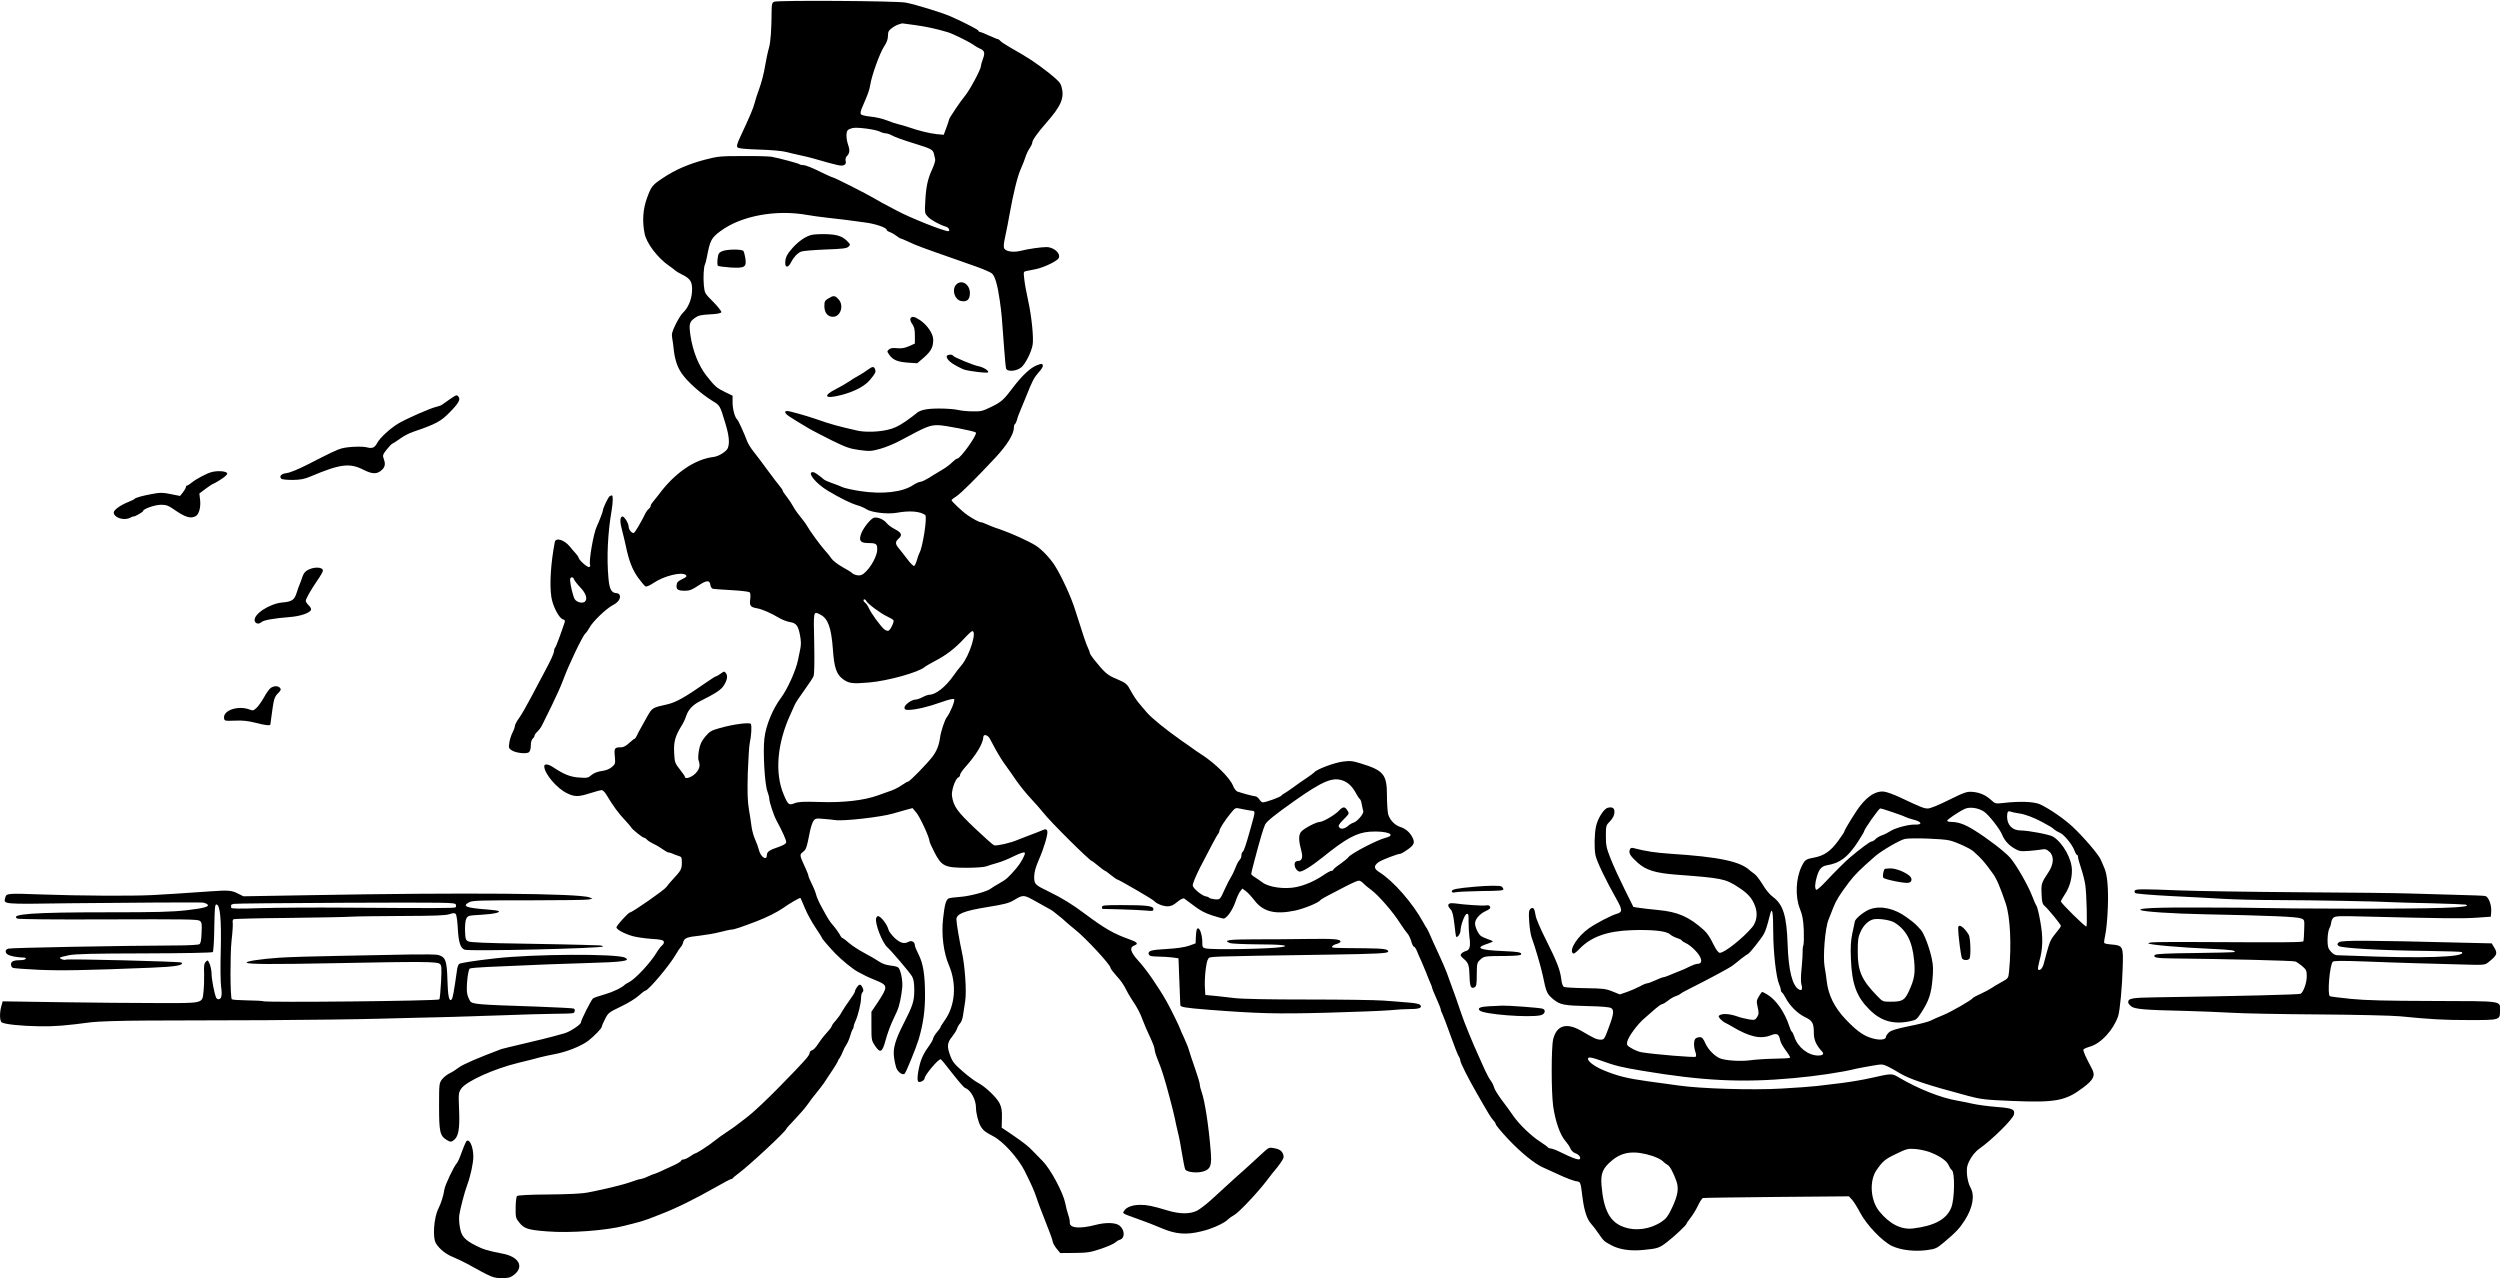 <?xml version="1.0" standalone="no"?>
<!DOCTYPE svg PUBLIC "-//W3C//DTD SVG 20010904//EN"
 "http://www.w3.org/TR/2001/REC-SVG-20010904/DTD/svg10.dtd">
<svg version="1.0" xmlns="http://www.w3.org/2000/svg"
 width="2044pt" height="1045pt" viewBox="0 0 2044 1045"
 preserveAspectRatio="xMidYMid meet">
<g transform="translate(0,1045) scale(0.1,-0.1)"
fill="#000000" stroke="none">
<path d="M6330 10436 c-16 -7 -20 -19 -21 -60 -1 -170 -8 -269 -22 -317 -9
-30 -23 -98 -32 -150 -8 -53 -29 -134 -46 -180 -17 -46 -35 -102 -40 -124 -9
-38 -42 -115 -116 -273 -26 -55 -32 -77 -23 -87 8 -9 57 -14 178 -18 100 -3
189 -11 222 -20 30 -8 82 -20 115 -27 33 -7 83 -19 110 -27 203 -59 226 -63
247 -52 13 7 16 17 12 33 -3 13 0 29 8 37 25 25 28 49 13 92 -18 52 -19 111
-2 124 6 6 24 13 38 16 36 9 185 -11 220 -28 15 -8 38 -15 49 -15 12 0 34 -7
48 -15 32 -17 83 -36 209 -75 117 -36 131 -45 139 -78 3 -15 8 -35 10 -44 3
-10 -8 -46 -24 -81 -37 -79 -51 -144 -57 -266 -5 -93 -5 -95 22 -124 26 -27
96 -65 151 -82 20 -6 32 -35 15 -35 -41 1 -311 109 -423 169 -52 28 -104 56
-115 61 -11 6 -40 22 -65 37 -69 41 -331 173 -342 173 -6 0 -55 23 -111 50
-55 28 -113 50 -127 50 -15 0 -30 3 -33 7 -7 7 -167 50 -227 61 -19 4 -125 7
-235 6 -191 0 -205 -2 -317 -31 -133 -36 -239 -82 -336 -147 -89 -59 -97 -69
-132 -165 -33 -89 -40 -188 -20 -289 15 -80 106 -200 200 -265 25 -17 47 -34
51 -39 3 -4 30 -20 60 -35 67 -34 81 -60 77 -138 -4 -66 -33 -134 -74 -172
-14 -12 -40 -55 -60 -95 -30 -62 -34 -79 -28 -113 4 -22 8 -53 10 -70 9 -98
29 -162 69 -220 48 -68 152 -161 244 -219 69 -42 67 -39 110 -182 32 -103 38
-164 22 -207 -11 -28 -74 -68 -116 -73 -154 -18 -319 -131 -450 -309 -17 -22
-38 -49 -47 -59 -10 -11 -18 -25 -18 -32 0 -6 -7 -18 -16 -25 -9 -7 -20 -22
-26 -34 -28 -60 -86 -159 -95 -162 -16 -6 -43 26 -43 50 0 30 -38 89 -53 84
-19 -6 -19 -47 -1 -112 9 -33 22 -89 30 -125 25 -122 53 -196 101 -263 27 -37
54 -69 62 -72 8 -3 37 10 65 29 85 58 234 94 264 64 10 -10 4 -17 -30 -33 -34
-16 -44 -26 -46 -49 -4 -36 10 -46 69 -46 37 0 57 8 107 41 68 46 95 48 100 7
2 -15 11 -29 20 -32 9 -2 78 -7 152 -11 74 -4 141 -12 148 -17 8 -7 10 -25 6
-57 -7 -54 1 -65 58 -75 42 -8 108 -37 178 -78 25 -15 64 -30 88 -34 53 -8 69
-30 84 -113 8 -44 9 -74 0 -113 -6 -29 -13 -66 -17 -83 -17 -86 -86 -238 -139
-310 -68 -91 -124 -226 -136 -331 -13 -105 2 -373 24 -433 9 -24 16 -52 16
-63 0 -25 36 -134 58 -175 53 -98 83 -166 80 -181 -2 -11 -25 -24 -65 -38 -71
-23 -93 -39 -93 -65 0 -51 -52 -16 -66 45 -3 15 -16 51 -29 80 -13 28 -26 76
-30 106 -4 30 -13 95 -22 144 -11 69 -13 136 -9 294 4 113 11 223 16 246 13
59 18 143 9 157 -9 15 -149 -3 -258 -35 -65 -18 -79 -27 -114 -68 -31 -37 -43
-62 -52 -111 -6 -34 -8 -72 -4 -82 17 -43 9 -74 -26 -110 -33 -32 -85 -49 -85
-26 0 4 -19 32 -42 61 -40 51 -42 56 -46 136 -5 89 9 138 63 224 12 19 28 53
35 75 16 51 53 91 110 120 135 68 174 94 197 129 28 43 35 79 19 101 -13 18
-14 18 -44 -3 -16 -12 -34 -22 -39 -22 -4 0 -37 -21 -73 -46 -180 -126 -254
-167 -325 -183 -121 -27 -122 -27 -163 -99 -20 -37 -45 -80 -54 -97 -10 -16
-23 -42 -30 -58 -7 -15 -16 -27 -19 -27 -4 0 -24 -16 -45 -35 -24 -23 -47 -35
-65 -35 -54 0 -59 -6 -52 -74 5 -60 4 -63 -25 -88 -20 -16 -48 -28 -83 -32
-34 -5 -63 -16 -83 -33 -28 -24 -36 -25 -103 -20 -72 5 -123 26 -212 85 -39
26 -71 29 -71 7 0 -59 102 -181 187 -221 61 -30 92 -30 189 1 43 14 86 25 94
25 9 0 27 -18 40 -41 56 -93 96 -147 145 -199 28 -30 54 -60 56 -65 6 -15 94
-85 106 -85 6 0 16 -7 23 -15 7 -9 32 -24 54 -35 23 -10 56 -30 75 -44 19 -14
41 -26 48 -26 7 0 21 -4 31 -9 9 -5 31 -13 47 -18 28 -8 30 -12 30 -58 -1 -52
-7 -63 -75 -136 -19 -20 -43 -49 -53 -63 -17 -24 -278 -206 -296 -206 -13 0
-111 -108 -111 -122 0 -17 62 -51 130 -71 30 -9 99 -19 153 -23 76 -4 100 -10
104 -22 4 -9 -2 -22 -13 -31 -11 -9 -32 -36 -46 -60 -49 -82 -173 -215 -224
-241 -16 -8 -31 -17 -34 -20 -25 -26 -102 -62 -166 -80 -44 -12 -86 -27 -95
-33 -15 -11 -99 -178 -99 -196 0 -18 -93 -79 -137 -90 -27 -7 -70 -19 -98 -27
-27 -8 -129 -32 -225 -55 -96 -23 -182 -43 -190 -46 -191 -72 -315 -125 -350
-152 -19 -15 -52 -36 -73 -46 -21 -10 -49 -32 -63 -50 -23 -31 -24 -36 -24
-219 0 -210 7 -242 62 -276 28 -17 35 -18 53 -6 43 28 55 88 49 246 -6 141 -5
146 17 179 42 61 269 163 467 211 70 17 150 37 177 45 28 7 79 19 115 25 102
19 219 65 279 110 46 35 111 102 111 114 0 6 12 35 27 64 25 50 31 55 129 102
57 27 123 67 147 90 24 22 48 40 53 40 24 0 197 205 249 295 16 28 35 56 42
63 7 7 16 24 19 38 9 34 29 43 136 54 51 6 127 19 168 30 41 11 84 20 95 20
18 0 85 23 200 67 81 31 171 76 215 107 56 40 141 89 145 84 1 -1 18 -39 36
-83 18 -44 57 -115 86 -158 29 -43 53 -81 53 -85 0 -6 57 -72 107 -125 54 -56
148 -133 188 -153 28 -14 57 -29 65 -34 8 -4 46 -21 85 -37 97 -40 97 -49 6
-187 l-46 -68 0 -117 c0 -111 1 -119 28 -159 43 -66 61 -58 87 40 12 46 36
112 52 148 17 36 37 80 45 98 16 36 32 110 40 187 6 54 -13 149 -33 165 -6 6
-36 13 -65 16 -36 4 -68 16 -94 34 -22 15 -75 46 -119 69 -43 23 -99 59 -124
81 -24 22 -49 40 -53 40 -5 0 -16 14 -24 31 -9 16 -31 47 -48 67 -37 43 -42
51 -97 152 -23 41 -44 89 -47 105 -4 17 -19 56 -35 87 -15 31 -28 61 -28 67 0
6 -11 35 -25 65 -49 107 -49 107 -19 131 26 21 30 33 57 170 7 33 19 70 28 83
15 21 22 22 80 17 35 -3 80 -7 99 -10 69 -10 369 24 470 53 19 6 63 18 98 28
l63 17 32 -38 c30 -36 107 -203 107 -233 0 -7 19 -49 42 -94 58 -111 84 -123
263 -123 73 0 143 5 160 12 17 6 57 19 90 28 33 9 90 32 127 51 63 31 98 42
98 29 0 -20 -36 -84 -66 -119 -70 -82 -85 -95 -141 -127 -32 -18 -65 -38 -73
-45 -27 -23 -172 -62 -250 -67 -41 -3 -83 -8 -92 -12 -23 -9 -35 -52 -47 -166
-15 -131 4 -280 48 -381 65 -153 52 -330 -35 -451 -19 -26 -34 -51 -34 -55 0
-4 -13 -23 -30 -42 -16 -19 -29 -42 -30 -50 0 -9 -19 -41 -42 -73 -24 -31 -51
-83 -60 -114 -24 -79 -33 -159 -19 -167 14 -9 51 11 51 28 0 25 110 156 131
156 4 0 47 -52 95 -115 49 -63 96 -117 104 -120 46 -14 90 -95 90 -162 0 -45
20 -122 39 -153 21 -34 36 -45 102 -80 81 -42 202 -176 256 -282 57 -114 80
-166 97 -218 8 -25 28 -81 46 -125 73 -185 82 -211 87 -235 2 -14 17 -41 33
-60 l29 -35 118 1 c104 1 129 5 213 33 52 18 104 40 115 50 11 10 30 22 42 25
43 13 40 81 -4 116 -32 25 -113 27 -196 5 -131 -34 -215 -26 -210 21 1 10 -4
37 -12 59 -8 22 -19 65 -25 97 -17 87 -120 279 -184 344 -23 23 -59 60 -81 83
-41 43 -68 64 -187 146 l-68 45 2 78 c2 59 -3 87 -18 119 -22 48 -119 140
-179 171 -22 11 -77 52 -122 91 -68 59 -85 80 -102 126 -30 79 -27 109 13 158
18 23 37 53 41 66 4 14 15 33 25 44 10 10 21 40 24 65 4 26 12 79 18 118 12
78 -2 287 -27 399 -20 90 -45 238 -45 268 0 45 63 70 254 101 137 22 175 32
214 55 76 47 82 46 169 -2 43 -24 94 -53 113 -63 19 -10 37 -21 40 -24 3 -3
21 -17 40 -32 19 -14 49 -39 65 -55 17 -15 51 -44 75 -63 87 -69 290 -288 290
-313 0 -7 22 -36 49 -66 28 -29 59 -73 71 -98 12 -25 35 -66 53 -93 49 -73 68
-110 92 -175 12 -33 39 -94 59 -136 20 -42 36 -85 36 -96 0 -11 9 -45 21 -74
32 -81 35 -90 52 -144 21 -63 86 -310 93 -350 3 -16 13 -64 23 -105 11 -41 27
-124 36 -185 10 -60 21 -117 26 -126 12 -24 103 -33 153 -15 55 19 65 49 55
167 -17 209 -48 406 -73 478 -9 24 -16 53 -16 65 0 11 -19 73 -41 136 -22 63
-44 129 -48 145 -4 17 -22 61 -39 98 -18 38 -32 71 -32 73 0 8 -86 183 -113
229 -69 121 -166 261 -227 327 -69 76 -78 112 -33 129 34 13 21 27 -45 50
-126 45 -198 86 -363 209 -100 75 -187 129 -289 178 -121 59 -124 62 -124 126
1 38 12 76 38 137 42 94 77 214 69 235 -7 18 -14 18 -55 0 -18 -8 -60 -24 -93
-36 -33 -12 -76 -29 -95 -37 -56 -25 -173 -51 -192 -44 -9 3 -80 66 -157 139
-145 138 -174 178 -187 263 -7 43 27 143 52 153 8 3 14 12 14 21 0 8 17 34 38
58 93 103 150 198 152 250 0 27 34 20 52 -10 9 -16 32 -58 51 -95 20 -37 55
-93 79 -125 23 -32 64 -89 90 -128 27 -38 79 -104 118 -145 38 -41 84 -93 101
-115 56 -73 381 -395 397 -395 3 0 27 -18 53 -40 26 -22 51 -40 54 -40 4 0 26
-16 49 -35 24 -19 46 -35 50 -35 11 0 290 -162 301 -175 19 -23 74 -45 111
-45 28 0 48 9 80 36 27 22 49 32 56 28 7 -5 43 -32 81 -60 48 -37 90 -60 147
-78 43 -14 86 -26 94 -26 25 0 73 67 96 134 12 36 30 76 40 88 l18 23 29 -21
c15 -11 47 -46 71 -77 70 -91 167 -116 330 -82 72 15 195 65 206 84 4 5 32 23
64 39 31 16 97 50 146 76 48 25 96 46 106 46 9 0 25 -9 36 -21 10 -11 40 -37
67 -56 57 -42 176 -178 234 -270 23 -36 51 -75 62 -87 10 -11 24 -40 30 -63 7
-24 16 -43 22 -43 5 0 17 -17 25 -37 8 -21 23 -56 34 -78 10 -22 28 -65 40
-95 11 -30 27 -69 35 -87 8 -17 15 -35 15 -41 0 -5 16 -44 35 -86 19 -43 35
-82 35 -89 0 -7 6 -24 14 -38 7 -15 37 -93 66 -175 29 -82 59 -158 66 -169 8
-11 14 -27 14 -36 0 -17 62 -140 130 -259 103 -180 123 -213 141 -231 10 -10
19 -25 19 -31 0 -7 45 -61 101 -121 100 -106 212 -198 279 -229 19 -9 80 -37
136 -62 55 -26 117 -49 137 -53 42 -6 39 0 56 -134 14 -108 36 -176 70 -214
15 -16 42 -52 61 -80 43 -62 45 -64 105 -96 66 -36 159 -49 265 -38 113 11
126 15 190 64 62 48 160 140 160 151 0 4 15 25 33 48 18 23 45 67 60 99 15 32
33 59 40 62 6 2 278 6 603 9 l591 5 25 -27 c14 -15 44 -63 67 -107 54 -101
180 -233 260 -272 73 -34 183 -47 284 -34 73 10 81 13 145 67 95 80 124 111
167 178 66 104 83 204 45 269 -12 20 -23 62 -27 99 -4 53 -2 72 15 109 22 46
52 84 88 109 103 73 271 239 280 277 11 43 -11 53 -144 63 -66 5 -153 17 -194
26 -40 9 -95 20 -123 25 -137 23 -320 96 -480 190 -57 34 -56 34 -230 -5 -66
-15 -174 -33 -240 -41 -66 -8 -156 -19 -200 -24 -44 -5 -174 -15 -290 -21
-235 -14 -660 -1 -840 25 -55 7 -170 23 -255 35 -168 23 -249 44 -362 91 -81
34 -139 82 -121 100 7 7 35 2 99 -21 123 -44 166 -55 339 -84 495 -83 818 -99
1235 -61 191 17 405 49 515 77 22 5 80 16 128 24 86 15 89 15 135 -7 26 -13
66 -35 89 -50 81 -50 223 -98 565 -189 106 -28 138 -32 355 -41 360 -15 441 0
584 108 89 67 104 100 71 159 -48 89 -73 145 -67 154 3 5 28 16 56 24 88 26
188 135 227 247 15 45 33 235 38 410 5 161 1 169 -91 177 -31 2 -58 8 -60 12
-3 5 1 37 9 72 8 34 17 133 20 218 6 158 -4 269 -29 325 -8 17 -20 46 -28 65
-17 42 -137 182 -229 269 -71 67 -193 150 -268 185 -48 22 -165 27 -301 11
-64 -7 -66 -6 -100 25 -44 40 -92 61 -153 66 -45 3 -63 -3 -191 -66 -88 -44
-153 -70 -173 -70 -32 0 -56 10 -232 93 -47 22 -103 42 -126 45 -74 8 -154
-49 -228 -163 -50 -77 -96 -154 -96 -163 0 -4 -23 -39 -51 -77 -61 -84 -115
-121 -195 -136 -70 -13 -77 -18 -104 -74 -47 -96 -53 -247 -14 -344 21 -52 28
-89 32 -173 2 -58 1 -115 -3 -125 -4 -10 -7 -32 -6 -48 1 -17 -3 -78 -8 -135
-7 -61 -8 -118 -3 -135 12 -42 5 -58 -19 -45 -54 29 -86 155 -93 370 -8 233
-36 324 -120 387 -25 18 -60 60 -84 101 -23 38 -52 76 -65 85 -13 9 -30 22
-38 29 -77 75 -250 112 -651 138 -128 9 -196 19 -305 47 -15 4 -23 -1 -28 -16
-9 -28 6 -51 66 -105 67 -60 144 -84 314 -97 375 -28 401 -33 507 -102 78 -50
114 -90 138 -155 23 -61 14 -127 -24 -173 -77 -91 -226 -209 -264 -209 -12 0
-28 22 -50 64 -31 64 -52 96 -82 123 -120 108 -212 148 -373 163 -62 6 -132
14 -157 18 l-45 7 -72 145 c-40 80 -91 191 -113 247 -36 91 -40 111 -40 188 0
78 2 88 25 111 32 32 45 57 45 89 0 29 -19 40 -54 31 -33 -8 -83 -87 -97 -154
-13 -62 -15 -181 -4 -234 9 -48 87 -210 174 -363 47 -84 47 -103 0 -116 -42
-11 -172 -79 -227 -118 -92 -65 -163 -174 -133 -204 8 -8 23 2 54 34 94 99
227 147 425 154 168 6 286 -6 315 -33 12 -11 39 -25 60 -32 20 -6 37 -15 37
-18 0 -4 15 -14 32 -22 18 -7 52 -33 75 -57 60 -60 70 -113 22 -113 -11 0 -37
-9 -57 -19 -36 -19 -76 -36 -117 -51 -11 -4 -37 -15 -58 -24 -21 -9 -42 -16
-48 -16 -6 0 -35 -11 -65 -25 -30 -14 -61 -25 -69 -25 -8 0 -34 -11 -58 -25
-24 -13 -71 -33 -104 -45 l-59 -20 -60 24 c-54 22 -77 25 -220 27 -87 1 -167
6 -176 10 -11 6 -19 28 -23 66 -9 73 -35 141 -128 326 -41 81 -78 167 -81 190
-9 60 -20 75 -42 57 -14 -13 -16 -28 -11 -105 3 -49 12 -108 20 -130 28 -75
76 -240 91 -310 28 -138 34 -151 84 -193 58 -48 86 -53 294 -58 88 -1 166 -8
178 -14 29 -15 26 -48 -17 -162 -35 -95 -37 -98 -67 -98 -32 1 -50 9 -159 73
-120 69 -200 44 -228 -70 -16 -67 -16 -429 0 -548 18 -124 57 -236 102 -286
15 -17 33 -43 39 -59 7 -17 24 -33 41 -39 29 -10 48 -36 35 -48 -9 -9 -65 11
-149 53 -37 19 -77 34 -87 34 -10 0 -22 5 -25 10 -4 6 -32 26 -63 46 -72 46
-173 143 -222 215 -21 31 -63 89 -94 129 -30 41 -58 86 -61 102 -4 15 -15 38
-26 52 -11 14 -31 51 -46 83 -14 32 -38 85 -53 118 -44 95 -122 285 -141 345
-15 48 -60 174 -119 335 -10 28 -40 97 -67 155 -27 58 -58 125 -68 150 -10 25
-24 52 -29 60 -6 8 -20 31 -30 50 -84 155 -245 339 -358 409 -46 28 -48 52 -7
82 27 19 157 69 180 69 4 0 24 11 43 24 70 47 78 64 52 114 -20 38 -55 68 -97
81 -47 15 -88 60 -100 107 -4 22 -9 88 -9 147 0 177 -26 208 -219 267 -66 20
-82 21 -145 13 -71 -10 -212 -63 -231 -88 -6 -6 -35 -28 -65 -48 -30 -20 -80
-54 -110 -77 -30 -22 -62 -43 -70 -47 -8 -4 -19 -12 -25 -19 -10 -12 -126 -54
-151 -54 -6 0 -19 11 -28 25 -9 14 -24 25 -33 25 -15 0 -104 24 -147 39 -10 4
-26 25 -35 48 -25 64 -148 185 -261 257 -25 16 -56 37 -70 48 -14 10 -54 39
-90 63 -128 90 -244 184 -285 232 -16 20 -46 54 -65 77 -19 23 -45 62 -58 86
-36 69 -42 75 -122 109 -76 31 -96 49 -185 159 -19 24 -35 49 -35 55 0 7 -7
24 -14 39 -14 27 -42 111 -105 311 -32 104 -112 277 -167 364 -39 61 -109 134
-156 163 -63 39 -199 100 -288 131 -50 16 -102 37 -118 45 -15 7 -33 14 -40
14 -15 0 -64 26 -112 59 -40 27 -130 112 -130 122 0 3 19 19 43 34 37 25 162
149 317 315 96 104 150 191 150 246 0 12 4 25 9 28 5 3 12 18 16 33 3 16 13
42 20 58 7 17 32 77 55 134 53 133 64 154 107 202 21 23 33 45 29 54 -5 13
-10 13 -48 -1 -52 -20 -121 -84 -193 -179 -80 -106 -96 -120 -181 -162 -72
-35 -86 -38 -154 -36 -41 0 -95 6 -120 12 -25 6 -93 11 -151 11 -106 0 -159
-12 -191 -43 -7 -7 -47 -36 -88 -65 -55 -37 -93 -55 -143 -66 -77 -18 -186
-21 -249 -6 -156 35 -223 54 -333 93 -85 29 -219 67 -240 67 -8 0 -15 -3 -15
-7 1 -20 17 -31 204 -142 23 -13 102 -54 176 -91 118 -58 147 -68 225 -79 84
-11 97 -11 170 9 44 12 123 44 175 73 206 111 231 121 300 121 49 0 297 -48
309 -60 15 -15 -126 -214 -153 -214 -7 0 -25 -14 -41 -30 -16 -17 -57 -47 -90
-66 -33 -19 -80 -48 -105 -64 -25 -15 -54 -29 -65 -29 -11 -1 -36 -12 -56 -25
-88 -60 -251 -79 -436 -51 -65 10 -131 25 -147 33 -16 8 -53 22 -82 32 -30 11
-59 23 -66 29 -58 48 -78 61 -92 61 -51 0 25 -94 124 -153 102 -61 186 -102
240 -118 25 -7 57 -21 72 -31 41 -28 175 -44 252 -30 103 19 191 12 231 -19
18 -14 -20 -262 -47 -309 -5 -8 -14 -35 -21 -59 -7 -25 -17 -46 -23 -48 -6 -2
-31 22 -54 54 -24 32 -54 69 -65 83 -36 41 -38 59 -8 86 34 31 25 49 -36 81
-23 12 -50 32 -61 46 -23 29 -69 50 -101 45 -28 -4 -95 -88 -111 -140 -16 -53
0 -68 68 -68 60 0 69 -9 66 -60 -5 -66 -80 -182 -130 -201 -24 -9 -65 2 -82
22 -3 3 -35 23 -72 43 -37 21 -78 52 -89 69 -12 18 -36 48 -54 67 -37 41 -123
159 -146 200 -8 15 -34 50 -56 77 -22 26 -48 64 -58 83 -10 19 -33 54 -51 77
-19 23 -34 46 -34 51 0 5 -11 22 -25 38 -14 16 -59 76 -102 134 -42 58 -93
125 -113 150 -20 25 -42 61 -50 80 -23 63 -74 175 -82 180 -18 14 -38 84 -38
137 l0 58 -58 28 c-72 35 -85 46 -153 132 -66 83 -114 203 -133 329 -14 96
-10 115 36 147 27 20 49 25 122 29 61 3 91 9 94 18 2 7 -28 45 -66 84 -70 70
-70 70 -77 136 -6 65 -1 154 10 172 3 5 10 31 15 59 26 136 36 156 110 211
171 127 457 179 715 132 33 -6 105 -16 160 -22 110 -12 199 -23 317 -40 80
-11 168 -42 168 -59 0 -5 10 -13 23 -17 12 -4 36 -17 53 -30 17 -13 35 -24 39
-24 4 0 33 -12 64 -27 63 -30 120 -51 401 -149 25 -9 94 -33 153 -54 59 -21
117 -46 128 -56 25 -23 46 -95 64 -224 15 -108 17 -132 35 -385 6 -82 13 -158
16 -167 9 -30 85 -24 125 9 33 28 82 124 92 183 10 55 -8 234 -36 360 -14 63
-29 143 -32 177 -7 60 -7 62 16 67 13 2 49 9 80 16 31 6 86 27 123 46 53 28
66 40 66 59 0 36 -53 75 -103 75 -48 0 -150 -15 -218 -32 -55 -13 -115 -4
-128 21 -7 12 -4 44 9 102 10 46 26 127 35 179 29 164 64 308 91 368 14 31 32
76 39 99 7 23 22 55 34 71 11 17 21 37 21 45 0 20 42 80 114 162 123 140 151
205 125 297 -8 31 -28 52 -102 111 -104 82 -168 125 -319 210 -36 21 -72 44
-78 52 -7 8 -16 15 -21 15 -5 0 -38 14 -74 30 -36 17 -70 30 -75 30 -6 0 -10
4 -10 9 0 8 -117 68 -225 116 -72 32 -288 98 -370 114 -74 14 -1045 20 -1075
7z m1151 -191 c98 -14 165 -28 270 -59 45 -14 190 -86 219 -110 8 -7 28 -17
43 -24 37 -16 42 -35 23 -85 -9 -24 -16 -49 -16 -57 0 -28 -96 -206 -135 -250
-27 -31 -125 -176 -125 -186 0 -4 -10 -34 -22 -67 l-22 -59 -56 5 c-63 7 -144
27 -229 56 -31 11 -71 22 -89 26 -18 4 -60 18 -92 31 -32 13 -91 27 -129 30
-39 4 -76 12 -81 19 -8 9 -4 28 13 66 43 98 56 134 62 174 11 75 78 260 111
311 24 36 34 63 34 91 0 33 5 43 33 64 17 13 43 27 57 30 14 4 25 7 26 8 0 0
47 -6 105 -14z m-398 -4709 c8 -20 116 -101 170 -126 26 -12 49 -26 52 -30 8
-13 -24 -80 -41 -87 -8 -3 -24 3 -36 13 -33 30 -106 131 -121 166 -8 18 -21
39 -30 47 -10 7 -17 17 -17 22 0 14 17 10 23 -5z m-376 -111 c63 -32 90 -107
103 -287 10 -146 29 -201 81 -240 49 -36 76 -40 215 -28 153 13 403 83 454
126 9 8 47 30 85 50 91 47 161 101 235 180 32 35 63 64 69 64 41 0 -22 -201
-87 -278 -21 -24 -52 -65 -69 -90 -62 -88 -143 -152 -194 -152 -10 0 -36 -9
-56 -20 -21 -11 -47 -20 -59 -20 -31 0 -89 -43 -89 -65 0 -16 7 -20 35 -19 59
1 160 25 263 62 66 23 101 32 108 25 10 -10 -34 -115 -60 -147 -16 -19 -49
-118 -55 -166 -9 -64 -27 -109 -61 -155 -41 -55 -187 -205 -200 -205 -6 0 -29
-13 -51 -29 -21 -15 -59 -35 -84 -44 -25 -9 -76 -27 -115 -41 -111 -40 -282
-60 -475 -53 -134 4 -171 2 -203 -10 -47 -19 -54 -14 -90 72 -74 176 -53 419
56 655 14 30 30 66 36 80 6 14 40 66 76 115 36 50 70 101 76 115 7 17 9 106 6
273 -6 269 -8 261 50 232z m4280 -1360 c41 -17 75 -53 103 -107 11 -20 24 -39
29 -42 5 -3 12 -23 15 -43 4 -21 9 -46 12 -55 6 -20 -48 -84 -79 -94 -12 -3
-31 -14 -42 -24 -31 -27 -60 -33 -75 -15 -11 14 -6 23 35 65 48 48 48 49 31
74 -21 34 -36 33 -72 -5 -31 -33 -128 -89 -153 -89 -31 0 -140 -59 -156 -84
-19 -28 -17 -74 6 -158 13 -52 3 -78 -32 -78 -40 0 -28 -72 14 -86 19 -6 95
40 189 115 193 156 279 203 388 211 138 9 226 -25 128 -50 -73 -19 -283 -129
-304 -159 -7 -10 -38 -35 -68 -56 -31 -21 -56 -42 -56 -47 0 -4 -6 -8 -14 -8
-8 0 -36 -15 -62 -33 -75 -51 -152 -84 -227 -100 -94 -19 -222 -2 -275 38 -21
15 -49 35 -64 44 -16 9 -28 21 -28 26 0 6 11 51 24 100 49 186 76 276 90 304
14 27 80 80 237 191 238 168 319 201 406 165z m-764 -242 c44 -6 44 7 4 -138
-39 -141 -57 -194 -67 -200 -6 -3 -10 -17 -10 -29 0 -13 -7 -29 -14 -36 -8 -6
-23 -33 -32 -58 -10 -26 -27 -63 -39 -82 -12 -19 -34 -62 -49 -95 -42 -93 -40
-90 -82 -88 -21 2 -42 7 -48 13 -5 5 -17 10 -25 11 -28 1 -106 64 -109 88 -2
14 22 73 58 145 89 172 141 270 151 281 5 5 9 15 9 22 0 16 45 87 93 145 37
45 37 45 80 36 23 -5 59 -12 80 -15z m6000 -10 c39 -27 130 -144 147 -189 17
-43 53 -84 98 -110 40 -24 51 -26 121 -21 42 3 90 9 107 12 24 5 37 2 59 -18
41 -35 38 -103 -9 -172 -55 -82 -58 -92 -54 -175 2 -64 7 -81 24 -96 32 -28
134 -153 134 -164 0 -6 -15 -27 -32 -47 -18 -21 -40 -51 -49 -68 -14 -27 -22
-53 -59 -193 -10 -40 -33 -63 -47 -48 -3 3 2 34 11 68 29 101 31 198 7 327
-11 63 -25 119 -31 126 -5 6 -21 42 -35 79 -32 85 -131 258 -180 313 -43 50
-189 161 -296 227 -78 48 -127 65 -186 66 -18 0 -33 4 -33 10 0 10 97 75 145
97 41 18 111 8 158 -24z m-751 -3 c48 -16 95 -33 105 -39 10 -5 39 -15 66 -22
70 -17 79 -43 15 -41 -50 3 -165 -28 -202 -53 -18 -12 -49 -28 -68 -34 -20 -7
-44 -21 -53 -31 -10 -11 -25 -20 -33 -20 -12 0 -87 -55 -177 -131 -36 -30
-129 -123 -198 -197 -37 -40 -72 -70 -77 -67 -14 9 -12 52 5 109 19 63 39 84
84 92 104 17 168 65 249 188 28 43 52 83 52 87 0 17 121 189 133 189 7 0 51
-13 99 -30z m1033 -10 c51 -7 119 -32 190 -70 67 -36 84 -46 102 -63 10 -8 30
-20 45 -26 32 -12 102 -97 119 -146 7 -19 17 -35 21 -35 4 0 8 -8 8 -17 0 -10
11 -51 25 -92 14 -41 30 -104 35 -140 10 -78 17 -328 8 -336 -7 -7 -208 191
-208 205 0 5 14 29 30 54 39 58 60 126 60 200 0 94 -74 226 -155 276 -29 17
-200 50 -263 50 -68 0 -112 44 -112 113 0 39 8 50 29 41 9 -4 39 -10 66 -14z
m-567 -221 c54 -12 168 -64 197 -90 72 -65 84 -79 157 -179 32 -43 62 -114
107 -247 37 -110 48 -339 27 -557 -6 -56 -4 -54 -71 -91 -27 -15 -61 -35 -75
-45 -14 -10 -52 -30 -85 -45 -33 -15 -62 -30 -65 -35 -12 -18 -179 -114 -244
-140 -39 -16 -86 -36 -104 -46 -18 -9 -97 -29 -174 -44 -106 -22 -146 -34
-164 -51 -13 -12 -24 -28 -24 -35 0 -29 -65 -32 -137 -5 -58 21 -111 61 -193
147 -92 97 -142 198 -155 314 -3 30 -11 82 -17 115 -15 82 4 316 31 383 10 26
29 72 40 102 24 60 49 101 128 206 45 60 92 107 216 215 54 46 202 132 242
140 51 10 303 2 363 -12z m-1440 -748 c0 -165 24 -374 48 -428 8 -17 14 -38
14 -46 0 -9 5 -19 10 -22 6 -4 19 -23 29 -43 32 -63 98 -129 157 -157 63 -30
74 -49 74 -133 0 -54 21 -101 68 -150 18 -20 5 -32 -33 -32 -81 0 -166 67
-194 152 -7 21 -16 40 -21 43 -5 3 -14 22 -20 43 -36 112 -107 216 -178 259
-20 13 -40 23 -44 23 -3 0 -16 -16 -27 -36 -20 -33 -21 -41 -10 -90 10 -46 10
-56 -5 -80 -16 -24 -21 -25 -64 -19 -26 4 -72 15 -102 26 -58 20 -116 24 -140
9 -12 -7 -11 -12 5 -31 11 -12 29 -26 40 -31 11 -5 38 -20 60 -33 140 -83 230
-103 315 -69 48 19 65 10 74 -39 3 -18 24 -56 47 -86 22 -29 38 -56 34 -59 -3
-4 -61 -7 -128 -8 -67 -1 -157 -7 -199 -13 -74 -10 -195 -3 -243 15 -44 17
-98 71 -121 122 -18 41 -28 52 -46 52 -13 0 -29 -5 -36 -12 -15 -15 -15 -65
-1 -107 7 -19 8 -36 3 -41 -8 -8 -334 19 -439 36 -22 3 -60 18 -83 32 -39 22
-43 28 -38 54 8 41 86 147 143 194 25 21 65 56 88 77 23 20 48 37 54 37 7 0
29 13 49 29 20 16 48 32 62 36 14 4 32 13 40 20 8 7 47 28 85 47 140 70 314
163 340 183 15 11 48 37 73 58 26 20 50 37 53 37 10 0 113 130 131 165 15 29
26 62 49 154 18 74 27 30 27 -138z m1275 -1799 c80 -29 144 -72 158 -107 7
-16 19 -36 28 -43 25 -20 22 -229 -4 -301 -36 -98 -137 -154 -315 -175 -96
-11 -190 36 -274 139 -73 88 -84 248 -25 336 52 75 70 91 160 134 86 42 99 45
154 41 33 -2 86 -13 118 -24z m-2263 -33 c36 -12 74 -31 85 -43 12 -12 28 -25
37 -29 18 -6 50 -64 75 -136 20 -59 11 -116 -37 -217 -31 -66 -47 -87 -82
-111 -94 -64 -215 -81 -315 -44 -111 40 -163 140 -179 341 -8 98 11 141 89
205 86 70 183 80 327 34z"/>
<path d="M15407 3343 c-10 -19 -16 -59 -9 -69 8 -14 170 -47 203 -42 33 4 37
37 8 60 -41 32 -109 58 -154 58 -24 0 -46 -3 -48 -7z"/>
<path d="M15289 3016 c-47 -17 -119 -75 -124 -100 -2 -12 -11 -57 -21 -100
-12 -60 -15 -111 -11 -205 8 -206 45 -309 150 -414 95 -96 199 -126 337 -96
48 10 53 15 93 77 58 91 77 149 87 265 7 75 6 115 -5 166 -19 91 -63 208 -90
238 -43 48 -50 55 -116 103 -100 73 -211 98 -300 66z m199 -108 c99 -61 148
-155 162 -313 10 -105 2 -151 -42 -247 -36 -78 -54 -88 -153 -88 -61 0 -63 1
-108 48 -127 130 -159 204 -158 365 0 92 3 115 24 161 24 51 61 88 102 99 37
10 139 -4 173 -25z"/>
<path d="M16010 2863 c0 -61 23 -239 32 -250 15 -18 55 -16 62 3 11 28 6 168
-7 190 -38 65 -87 97 -87 57z"/>
<path d="M6643 8531 c-50 -9 -111 -50 -165 -110 -45 -51 -58 -79 -58 -122 0
-40 25 -38 46 4 22 43 53 77 84 90 14 6 103 13 197 17 143 5 176 9 190 23 16
15 15 18 -2 37 -41 45 -81 61 -167 65 -46 2 -102 0 -125 -4z"/>
<path d="M5904 8396 c-27 -12 -32 -20 -37 -62 -3 -27 -2 -52 2 -57 4 -4 50
-10 102 -14 118 -7 134 2 123 76 -4 25 -11 52 -16 59 -14 16 -134 15 -174 -2z"/>
<path d="M7817 8122 c-37 -41 -12 -122 40 -133 49 -10 73 12 73 65 0 73 -70
115 -113 68z"/>
<path d="M6773 8010 c-29 -17 -33 -25 -33 -63 0 -53 27 -87 70 -87 63 0 93 93
45 144 -29 31 -40 32 -82 6z"/>
<path d="M7443 7844 c-3 -8 4 -28 16 -44 16 -23 21 -44 21 -94 l0 -65 -47 -21
c-36 -16 -61 -20 -98 -17 -36 4 -55 1 -67 -10 -17 -15 -16 -17 3 -44 30 -42
67 -58 153 -64 l75 -5 55 47 c59 52 76 85 76 146 0 48 -49 121 -110 161 -45
30 -68 33 -77 10z"/>
<path d="M7740 7536 c0 -24 33 -54 90 -83 61 -31 54 -29 163 -44 44 -6 82 -7
85 -4 12 11 -35 42 -75 50 -44 8 -206 75 -211 87 -6 14 -52 9 -52 -6z"/>
<path d="M7095 7427 c-16 -13 -50 -34 -75 -48 -25 -13 -60 -35 -78 -48 -18
-13 -65 -40 -104 -60 -116 -58 -95 -86 39 -51 107 27 193 73 235 123 47 57 50
64 43 87 -8 26 -23 25 -60 -3z"/>
<path d="M3675 7184 c-27 -19 -55 -38 -61 -43 -6 -5 -25 -12 -42 -16 -50 -10
-251 -99 -316 -138 -68 -41 -151 -118 -172 -159 -20 -38 -41 -47 -82 -36 -39
11 -160 6 -212 -9 -37 -11 -78 -30 -279 -133 -73 -37 -141 -65 -167 -68 -44
-5 -64 -26 -44 -46 6 -6 46 -10 93 -10 64 1 95 7 143 27 245 104 323 114 436
56 67 -34 106 -37 141 -9 34 27 41 52 26 94 -12 33 -11 37 22 80 19 24 41 47
49 50 8 3 36 21 62 40 25 19 73 44 105 55 190 65 227 85 303 163 69 70 87 103
69 124 -15 18 -15 18 -74 -22z"/>
<path d="M1733 6591 c-41 -10 -130 -57 -166 -87 -16 -13 -33 -24 -38 -24 -5 0
-9 -6 -9 -12 0 -7 -11 -26 -24 -43 l-24 -30 -75 15 c-63 13 -86 14 -143 3 -82
-14 -147 -32 -154 -42 -3 -4 -25 -15 -50 -25 -62 -24 -120 -65 -120 -86 0 -42
82 -69 132 -44 15 8 29 13 31 12 6 -5 77 36 77 44 0 17 97 51 146 51 42 0 60
-6 100 -34 99 -69 141 -82 184 -59 27 14 43 73 36 133 l-6 52 46 35 c26 19 52
37 58 40 61 28 127 75 124 89 -4 18 -71 25 -125 12z"/>
<path d="M4984 6392 c-12 -8 -54 -96 -54 -113 0 -10 -34 -99 -49 -129 -28 -54
-70 -298 -56 -321 4 -5 -1 -12 -9 -15 -14 -5 -86 60 -86 78 0 4 -10 18 -22 32
-13 13 -34 39 -48 56 -46 57 -116 78 -124 38 -33 -172 -44 -349 -28 -450 12
-76 63 -173 95 -182 14 -3 18 -10 14 -23 -28 -85 -70 -200 -78 -208 -5 -5 -9
-17 -9 -26 0 -20 -25 -75 -84 -184 -24 -44 -71 -133 -105 -198 -34 -65 -77
-140 -96 -166 -19 -27 -35 -56 -35 -65 0 -9 -9 -35 -20 -56 -11 -22 -23 -60
-26 -84 -6 -39 -4 -46 19 -60 34 -23 122 -32 142 -16 9 8 15 29 15 55 0 26 6
48 15 55 8 7 15 18 15 24 0 7 11 23 24 35 13 12 31 36 39 54 9 18 45 91 80
162 35 72 76 163 90 202 44 122 160 364 183 384 8 7 24 29 34 48 25 48 135
154 188 182 46 23 69 56 59 83 -4 9 -14 16 -24 16 -43 1 -60 31 -68 120 -16
171 -6 374 26 559 11 65 12 121 2 121 -5 0 -13 -4 -19 -8z m-290 -680 c4 -10
24 -37 47 -61 47 -48 63 -91 45 -116 -17 -23 -72 -11 -88 18 -14 24 -36 119
-37 155 -1 27 25 30 33 4z"/>
<path d="M2521 5792 c-25 -12 -38 -28 -48 -57 -7 -22 -17 -49 -22 -60 -5 -11
-17 -43 -25 -70 -19 -61 -39 -74 -118 -81 -102 -9 -234 -94 -226 -147 4 -27
34 -34 56 -13 19 16 102 31 232 41 86 7 163 33 173 59 3 8 -5 24 -19 37 -13
12 -24 29 -24 36 0 17 38 84 97 171 24 34 43 68 43 76 0 30 -66 34 -119 8z"/>
<path d="M2213 4825 c-12 -9 -36 -42 -53 -74 -18 -32 -45 -71 -60 -86 -26 -25
-32 -27 -57 -17 -94 37 -221 -5 -211 -70 3 -22 5 -23 88 -20 63 3 107 -2 167
-17 85 -22 122 -26 124 -13 0 4 2 18 4 32 2 14 8 57 13 95 12 84 18 100 49
131 20 20 22 28 13 39 -16 19 -50 19 -77 0z"/>
<path d="M12055 3200 c-146 -13 -185 -21 -185 -37 0 -11 7 -13 32 -8 18 4 113
8 213 10 149 1 179 4 177 16 -2 7 -9 17 -15 21 -14 9 -110 8 -222 -2z"/>
<path d="M17454 3169 c-3 -6 -2 -15 4 -21 5 -5 135 -16 288 -24 154 -7 349
-18 434 -23 85 -5 283 -10 440 -10 304 -1 839 -11 930 -17 30 -2 177 -6 325
-9 149 -4 276 -9 284 -11 77 -25 -234 -35 -999 -33 -289 0 -581 3 -650 5 -69
2 -293 4 -498 4 -377 2 -538 -5 -510 -21 24 -13 261 -29 518 -34 540 -11 757
-20 793 -34 29 -11 29 -11 26 -94 -1 -45 -4 -86 -6 -92 -3 -10 -120 -11 -878
-7 -321 1 -381 0 -390 -10 -11 -11 258 -35 517 -46 158 -7 201 -13 187 -26 -2
-2 -147 -6 -321 -8 -215 -2 -321 -7 -329 -15 -21 -21 14 -28 136 -29 457 -5
993 -18 1011 -25 12 -4 38 -22 58 -39 33 -29 36 -37 36 -84 0 -51 -27 -127
-50 -141 -11 -7 -494 -19 -1177 -29 -204 -3 -233 -8 -233 -41 0 -8 11 -22 25
-33 28 -23 112 -30 440 -37 116 -3 284 -10 375 -15 91 -6 413 -12 715 -14 303
-2 602 -9 665 -15 256 -25 355 -31 567 -31 251 0 253 0 253 74 0 86 39 80
-541 82 -389 1 -554 5 -677 17 -90 9 -167 19 -173 22 -22 14 -1 257 24 282 9
8 74 9 262 2 138 -5 320 -12 405 -14 85 -2 250 -7 365 -10 209 -6 210 -6 239
17 73 58 79 72 47 124 l-19 31 -258 6 c-745 19 -968 20 -989 4 -18 -14 -18
-17 -5 -31 19 -18 347 -37 738 -41 145 -2 266 -6 270 -9 42 -42 -320 -54 -898
-30 -52 2 -107 4 -122 4 -17 1 -36 12 -52 31 -22 26 -26 40 -26 97 1 39 7 77
15 92 8 14 14 35 15 47 0 12 8 29 17 39 16 15 40 16 273 10 603 -15 792 -17
900 -9 l115 8 3 44 c4 51 -22 118 -47 125 -9 3 -119 7 -246 10 -126 3 -297 8
-380 11 -82 3 -487 8 -900 10 -412 3 -851 10 -975 15 -297 12 -357 12 -366 -1z"/>
<path d="M1730 3163 c-255 -18 -356 -24 -480 -31 -174 -9 -599 -6 -914 5 -270
10 -284 9 -292 -23 -15 -59 -43 -57 529 -49 455 5 1022 8 1082 6 11 -1 27 -6
35 -11 33 -20 -13 -35 -163 -52 -125 -14 -242 -17 -659 -17 -592 0 -787 -14
-728 -51 9 -6 290 -9 743 -7 615 2 732 1 749 -11 18 -13 20 -23 16 -99 -2 -61
-7 -86 -18 -93 -8 -5 -89 -10 -180 -10 -471 -2 -1360 -19 -1382 -26 -27 -8
-29 -33 -5 -48 19 -13 78 -24 130 -25 35 -2 16 -21 -20 -21 -61 0 -83 -10 -83
-35 0 -14 7 -26 18 -29 9 -3 103 -10 207 -15 180 -8 380 -5 920 17 201 8 271
20 249 42 -9 9 -933 32 -946 24 -10 -7 -48 5 -48 15 0 4 33 13 73 21 56 11
194 14 620 15 328 1 551 5 557 11 5 5 11 95 12 199 3 158 5 190 17 190 31 0
42 -123 36 -375 -4 -133 -2 -263 3 -300 10 -67 3 -100 -22 -100 -8 0 -17 7
-20 16 -15 39 -36 150 -36 190 0 25 -7 61 -15 81 -15 34 -17 36 -32 20 -14
-14 -17 -33 -14 -98 1 -44 -1 -110 -5 -145 -10 -100 6 -96 -376 -95 -178 0
-535 3 -795 7 l-471 7 -11 -39 c-15 -53 -14 -119 2 -132 18 -16 162 -31 312
-33 123 -2 216 6 420 33 55 7 237 13 465 14 206 0 645 2 975 3 330 2 742 7
915 12 173 4 412 11 530 13 118 3 334 10 480 15 146 6 332 11 414 12 82 0 155
3 163 6 15 6 17 29 4 37 -5 3 -141 10 -302 16 -491 16 -528 19 -546 46 -8 13
-19 39 -23 58 -10 45 5 197 21 207 7 4 71 10 143 13 420 19 624 27 816 32 295
8 362 18 310 44 -65 34 -756 30 -1065 -6 -160 -18 -282 -37 -291 -45 -7 -5
-14 -26 -17 -47 -26 -184 -35 -234 -45 -244 -20 -20 -30 26 -34 164 -4 153
-16 184 -74 200 -16 5 -123 6 -239 4 -115 -3 -370 -8 -565 -11 -195 -3 -418
-10 -495 -15 -158 -11 -279 -30 -268 -41 13 -13 207 -14 723 -4 704 14 833 13
855 -5 16 -13 17 -27 11 -150 -4 -74 -10 -138 -14 -141 -13 -13 -1421 -27
-1440 -15 -5 3 -64 6 -131 7 -67 1 -123 5 -126 9 -13 21 -14 366 -2 477 8 68
12 133 10 147 -3 13 0 27 6 30 5 4 205 9 443 11 238 3 469 7 513 10 44 3 235
5 425 6 262 1 355 4 385 15 31 10 42 11 51 1 7 -7 14 -60 17 -118 6 -114 22
-163 57 -174 46 -14 1130 11 1130 27 0 5 -19 9 -42 9 -24 0 -81 2 -128 4 -47
2 -269 6 -495 10 -282 4 -418 10 -435 18 -23 11 -25 18 -28 87 -1 46 3 85 11
100 12 24 18 25 123 31 105 6 169 21 134 33 -8 2 -46 7 -85 10 -177 13 -211
27 -146 61 25 12 99 15 490 14 253 0 472 3 487 7 l28 7 -25 10 c-86 33 -1018
41 -2292 18 l-537 -9 -48 24 c-47 24 -79 27 -212 17z m1996 -107 c4 -9 3 -20
-1 -24 -7 -8 -166 -8 -895 -3 -256 2 -572 0 -702 -4 -176 -6 -238 -5 -238 4 0
6 0 14 -1 19 0 4 9 9 21 12 12 3 424 7 916 9 823 3 894 2 900 -13z"/>
<path d="M11853 3063 c-18 -7 -16 -24 7 -48 15 -15 22 -46 31 -120 6 -55 12
-102 15 -104 9 -10 34 24 35 48 1 46 34 136 51 139 14 3 16 -7 15 -65 0 -37 3
-93 7 -125 11 -73 3 -106 -29 -114 -13 -3 -30 -13 -37 -21 -10 -13 -7 -20 19
-42 39 -34 45 -50 48 -144 2 -84 12 -105 41 -89 15 8 18 25 18 105 1 91 2 96
29 121 31 29 35 29 211 30 84 1 120 5 123 13 6 16 -23 22 -147 27 -192 8 -232
25 -137 57 26 8 49 18 52 21 3 2 -14 11 -37 18 -24 8 -51 21 -62 29 -22 19
-46 71 -46 102 0 33 38 77 85 99 33 15 43 24 38 36 -4 11 -15 15 -36 11 -27
-4 -178 6 -252 17 -16 2 -36 2 -42 -1z"/>
<path d="M9010 3035 c0 -8 1 -15 3 -16 1 0 70 -2 152 -4 83 -2 176 -7 208 -10
52 -5 57 -4 57 13 0 25 -54 32 -262 32 -134 0 -158 -2 -158 -15z"/>
<path d="M7164 2945 c-15 -37 49 -204 91 -240 31 -27 187 -210 202 -238 13
-23 18 -55 18 -112 0 -90 -11 -125 -87 -274 -69 -135 -89 -205 -78 -278 4 -32
13 -70 18 -84 14 -35 51 -62 68 -48 11 9 94 211 115 281 37 125 53 238 52 370
-1 163 -15 250 -54 327 -16 31 -29 63 -29 72 0 27 -25 42 -49 30 -38 -21 -70
-12 -115 29 -24 23 -47 53 -51 67 -11 45 -64 113 -87 113 -5 0 -11 -7 -14 -15z"/>
<path d="M9778 2798 l-3 -61 -55 -20 c-37 -12 -98 -21 -182 -26 -129 -7 -156
-15 -145 -45 5 -12 22 -16 74 -17 37 0 91 -4 118 -7 l50 -7 2 -40 c0 -22 4
-105 7 -185 3 -80 6 -150 6 -156 0 -18 33 -24 235 -40 403 -31 550 -35 965
-24 223 6 452 15 510 20 58 6 134 10 170 10 75 0 100 11 82 33 -8 9 -42 16
-94 20 -46 4 -137 11 -203 16 -66 5 -345 9 -620 9 -324 0 -537 4 -605 12 -58
7 -134 15 -170 19 l-65 6 -3 45 c-7 85 9 229 26 250 19 21 -62 19 997 35 384
6 475 10 475 25 0 20 -34 25 -190 27 -277 2 -272 2 -268 15 3 7 19 16 36 20
18 5 32 13 32 19 0 21 -53 25 -270 22 -124 -2 -320 -3 -437 -3 -207 0 -257 -8
-198 -30 14 -6 115 -10 223 -11 194 0 278 -10 202 -22 -97 -16 -572 -24 -624
-11 -23 5 -26 11 -26 48 0 56 -18 116 -35 116 -10 0 -15 -17 -17 -62z"/>
<path d="M7006 2378 c-9 -12 -16 -28 -16 -34 0 -7 -20 -39 -44 -72 -24 -33
-52 -75 -62 -93 -9 -19 -32 -51 -50 -72 -19 -20 -34 -42 -34 -47 0 -6 -20 -32
-44 -58 -24 -26 -55 -67 -70 -91 -15 -24 -36 -46 -47 -48 -10 -3 -19 -12 -19
-20 0 -22 -34 -61 -241 -272 -102 -105 -221 -217 -265 -250 -43 -34 -88 -68
-99 -76 -11 -9 -45 -32 -75 -52 -30 -19 -75 -52 -100 -72 -43 -35 -144 -101
-156 -101 -3 0 -22 -11 -42 -25 -20 -14 -45 -25 -54 -25 -10 0 -18 -4 -18 -9
0 -5 -24 -21 -52 -34 -108 -51 -167 -77 -175 -77 -4 -1 -26 -9 -48 -20 -22
-11 -48 -19 -57 -20 -10 0 -46 -11 -80 -24 -59 -21 -207 -58 -358 -87 -39 -8
-163 -14 -314 -15 -157 -1 -252 -6 -259 -13 -5 -5 -11 -48 -11 -95 -1 -80 1
-86 30 -122 40 -50 72 -60 230 -72 185 -15 479 7 629 46 22 6 69 18 105 27 36
10 79 23 95 30 17 7 57 23 90 35 129 49 291 129 461 226 61 35 116 64 122 64
6 0 12 3 14 8 2 4 21 20 43 36 92 68 395 350 395 368 0 3 32 39 71 79 39 41
85 94 102 119 17 25 49 68 72 95 22 28 49 61 58 75 68 100 110 166 115 179 3
9 10 23 17 31 6 8 18 31 25 50 7 19 21 46 31 60 9 14 23 45 30 70 7 25 16 49
21 55 4 5 8 15 8 23 0 8 7 28 15 45 21 46 45 145 45 187 0 20 5 41 12 48 9 9
9 18 0 37 -14 31 -26 32 -46 3z"/>
<path d="M12175 2223 c-74 -4 -97 -15 -77 -35 31 -31 400 -60 497 -39 39 8 48
48 13 55 -34 8 -286 26 -327 24 -20 -1 -67 -4 -106 -5z"/>
<path d="M3812 1118 c-5 -7 -22 -47 -37 -88 -14 -41 -32 -82 -40 -90 -26 -29
-96 -178 -102 -216 -6 -47 -28 -115 -48 -154 -38 -74 -50 -240 -20 -287 30
-47 81 -88 142 -112 32 -13 83 -38 113 -54 204 -113 212 -116 281 -117 57 0
71 4 102 27 84 66 40 148 -93 173 -122 24 -157 34 -220 66 -92 47 -118 77
-130 150 -6 32 -8 77 -5 99 8 54 43 189 66 250 26 69 49 178 49 228 0 82 -33
154 -58 125z"/>
<path d="M10330 1029 c-25 -23 -63 -58 -85 -78 -22 -21 -89 -81 -150 -135 -60
-54 -144 -131 -186 -170 -42 -39 -97 -81 -121 -94 -60 -30 -143 -29 -245 2
-118 36 -169 46 -221 45 -61 0 -111 -18 -129 -46 -17 -26 -27 -20 122 -74 50
-17 131 -49 180 -70 117 -50 202 -57 325 -27 89 21 187 65 220 98 10 10 32 26
48 34 38 19 197 188 271 286 31 41 61 80 67 85 6 6 25 31 43 56 27 39 30 49
22 72 -12 30 -32 43 -81 51 -31 6 -40 2 -80 -35z"/>
</g>
</svg>
